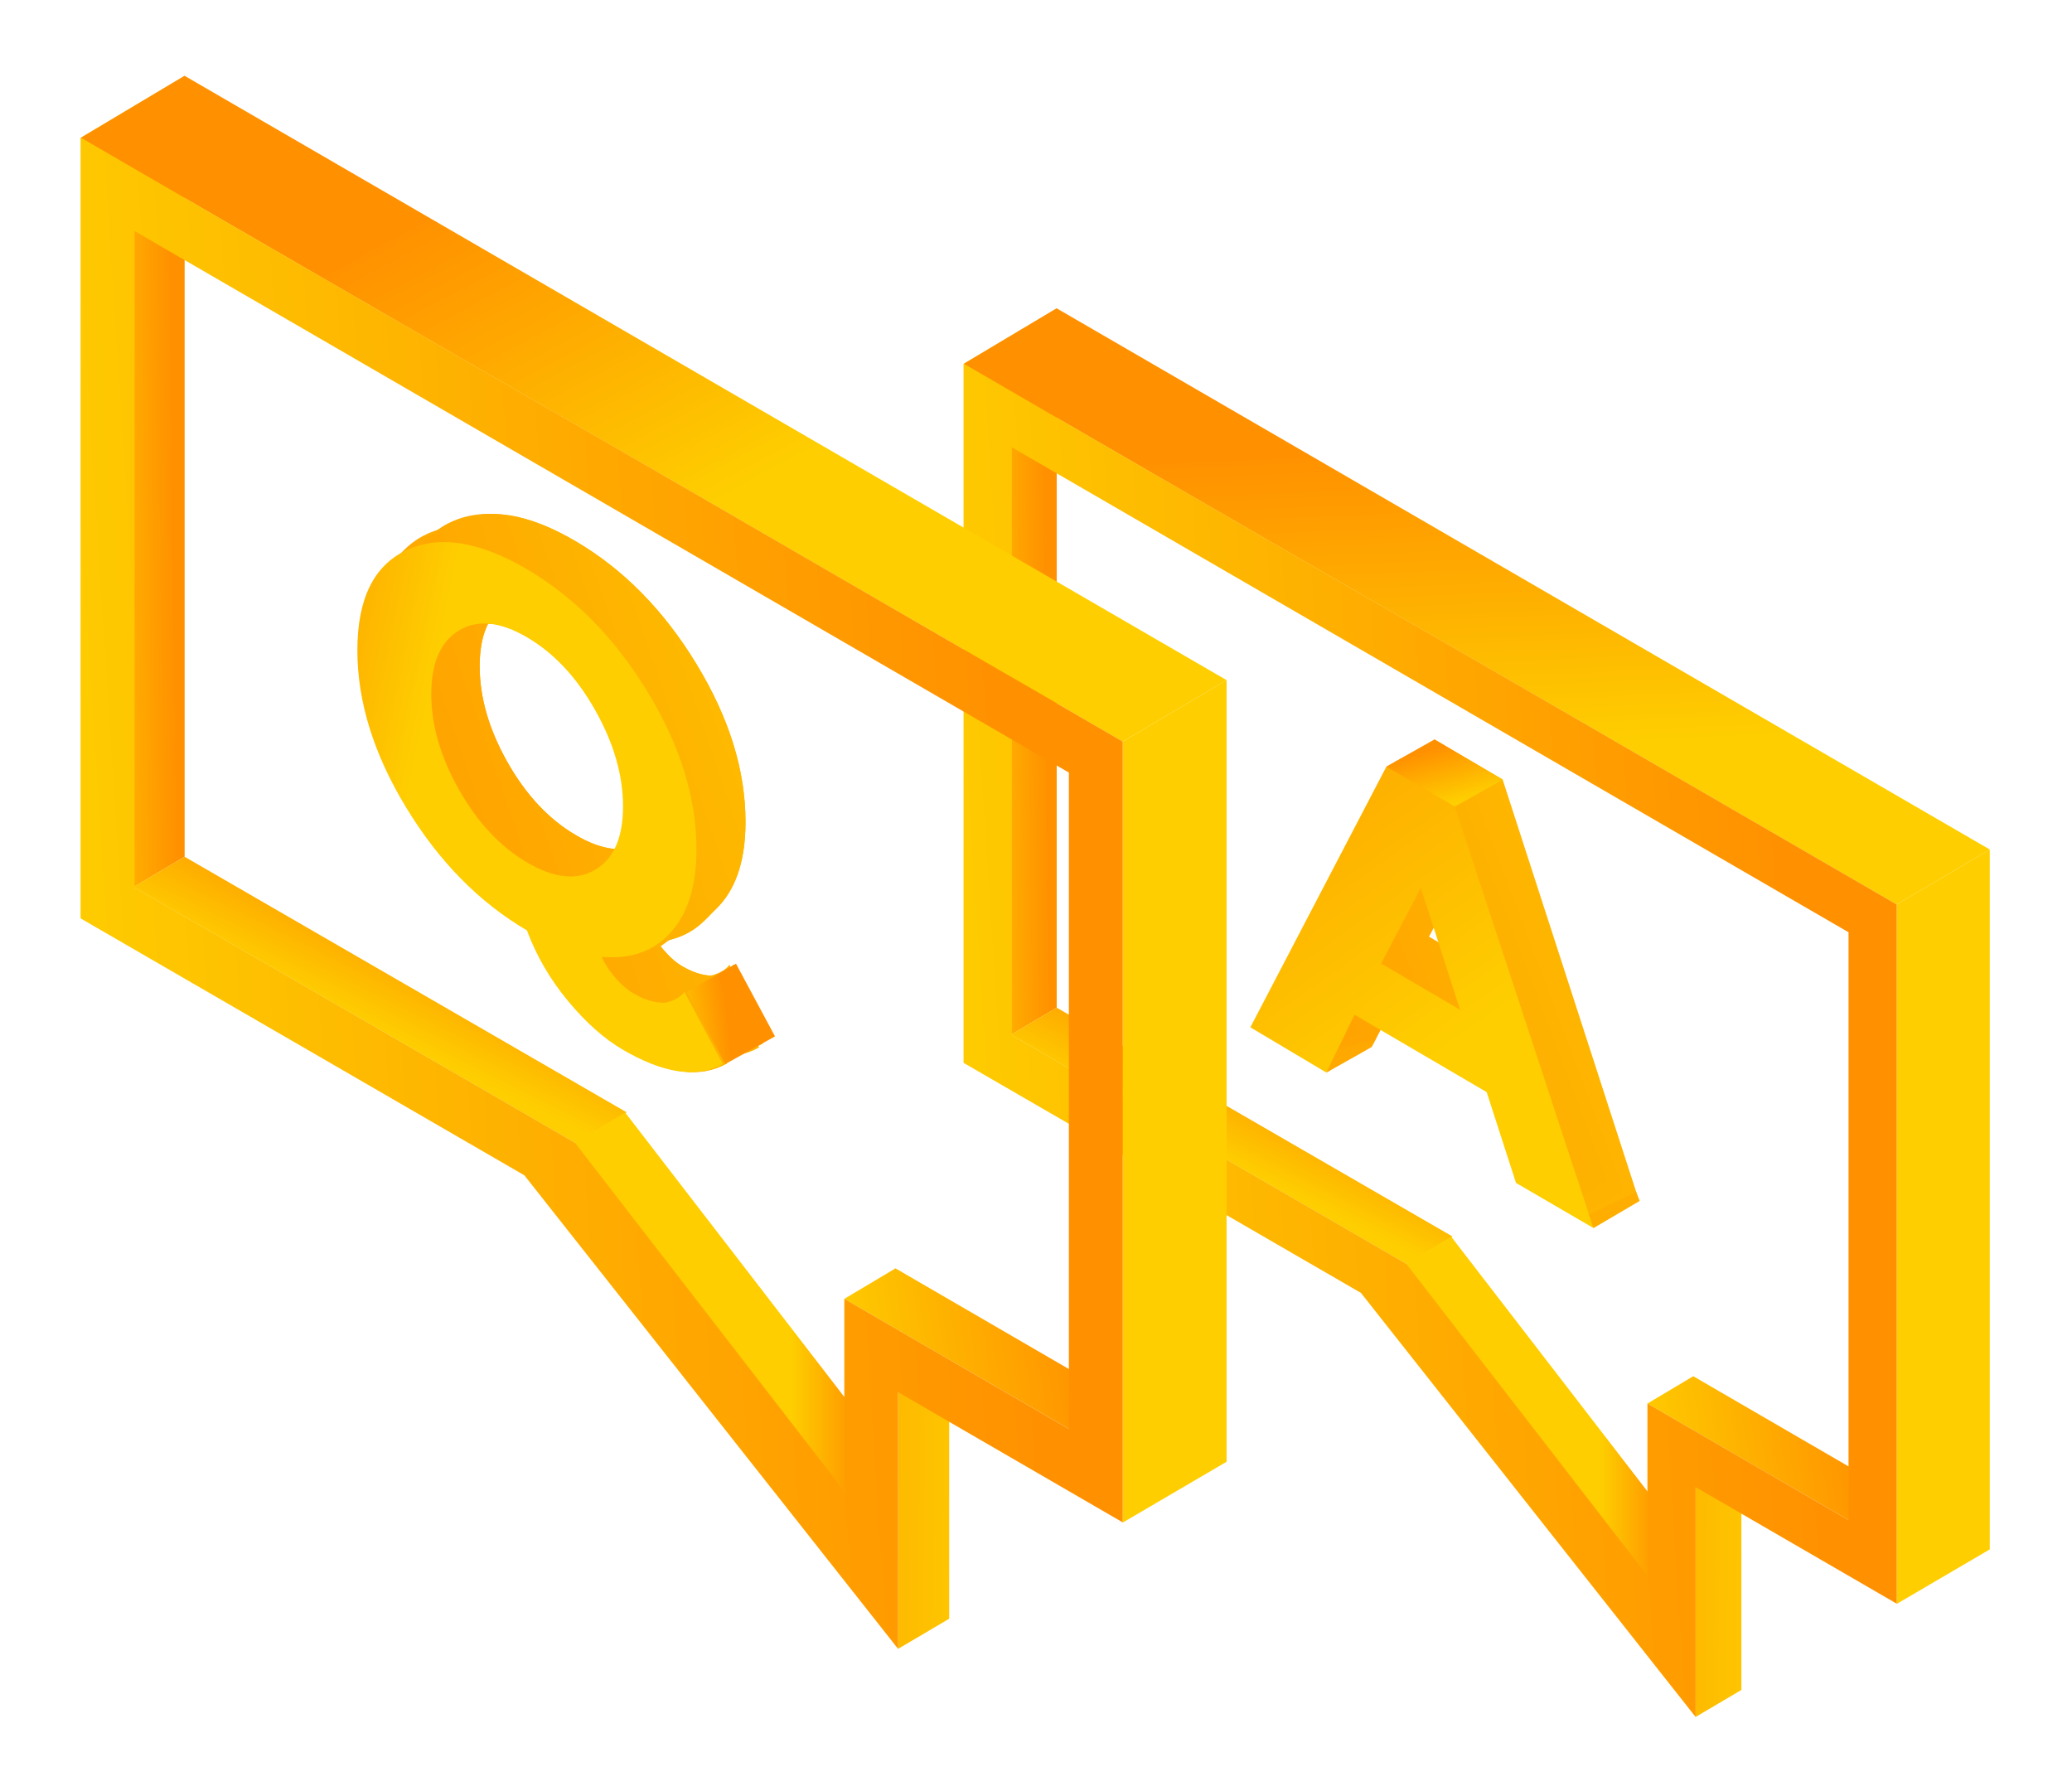 <?xml version="1.0" encoding="UTF-8"?>
<svg width="516px" height="446px" viewBox="0 0 516 446" version="1.1" xmlns="http://www.w3.org/2000/svg" xmlns:xlink="http://www.w3.org/1999/xlink">
    <!-- Generator: Sketch 47 (45396) - http://www.bohemiancoding.com/sketch -->
    <title>Group 32</title>
    <desc>Created with Sketch.</desc>
    <defs>
        <linearGradient x1="160.411%" y1="26.555%" x2="-27.125%" y2="122.731%" id="linearGradient-1">
            <stop stop-color="#FECE00" offset="0%"></stop>
            <stop stop-color="#FF9000" offset="100%"></stop>
        </linearGradient>
        <linearGradient x1="0%" y1="91.525%" x2="-60.106%" y2="-22.041%" id="linearGradient-2">
            <stop stop-color="#FECE00" offset="0%"></stop>
            <stop stop-color="#FF9000" offset="100%"></stop>
        </linearGradient>
        <linearGradient x1="74.728%" y1="85.274%" x2="39.786%" y2="13.616%" id="linearGradient-3">
            <stop stop-color="#FECE00" offset="0%"></stop>
            <stop stop-color="#FF9000" offset="100%"></stop>
        </linearGradient>
        <linearGradient x1="23.607%" y1="16.508%" x2="-28.946%" y2="0%" id="linearGradient-4">
            <stop stop-color="#FECE00" offset="0%"></stop>
            <stop stop-color="#FF9000" offset="100%"></stop>
        </linearGradient>
        <linearGradient x1="-22.752%" y1="23.169%" x2="39.786%" y2="13.616%" id="linearGradient-5">
            <stop stop-color="#FECE00" offset="0%"></stop>
            <stop stop-color="#FECE00" offset="0%"></stop>
            <stop stop-color="#FF9000" offset="100%"></stop>
        </linearGradient>
        <filter x="-12.1%" y="-8.2%" width="124.1%" height="117.6%" filterUnits="objectBoundingBox" id="filter-6">
            <feOffset dx="0" dy="2" in="SourceAlpha" result="shadowOffsetOuter1"></feOffset>
            <feGaussianBlur stdDeviation="10" in="shadowOffsetOuter1" result="shadowBlurOuter1"></feGaussianBlur>
            <feColorMatrix values="0 0 0 0 1   0 0 0 0 0.733   0 0 0 0 0  0 0 0 0.359 0" type="matrix" in="shadowBlurOuter1" result="shadowMatrixOuter1"></feColorMatrix>
            <feMerge>
                <feMergeNode in="shadowMatrixOuter1"></feMergeNode>
                <feMergeNode in="SourceGraphic"></feMergeNode>
            </feMerge>
        </filter>
        <linearGradient x1="-2.67%" y1="68.972%" x2="-139.42%" y2="74.378%" id="linearGradient-7">
            <stop stop-color="#FECE00" offset="0%"></stop>
            <stop stop-color="#FF9000" offset="100%"></stop>
        </linearGradient>
        <linearGradient x1="-2.67%" y1="68.972%" x2="91.127%" y2="60.157%" id="linearGradient-8">
            <stop stop-color="#FECE00" offset="0%"></stop>
            <stop stop-color="#FF9000" offset="100%"></stop>
        </linearGradient>
        <linearGradient x1="73.98%" y1="81.61%" x2="97.932%" y2="53.964%" id="linearGradient-9">
            <stop stop-color="#FECE00" offset="0%"></stop>
            <stop stop-color="#FF9000" offset="100%"></stop>
        </linearGradient>
        <linearGradient x1="67.925%" y1="82.073%" x2="90.299%" y2="82.073%" id="linearGradient-10">
            <stop stop-color="#FECE00" offset="0%"></stop>
            <stop stop-color="#FF9000" offset="100%"></stop>
        </linearGradient>
        <linearGradient x1="188.51%" y1="43.45%" x2="-393.334%" y2="5.896%" id="linearGradient-11">
            <stop stop-color="#FECE00" offset="0%"></stop>
            <stop stop-color="#FF9000" offset="100%"></stop>
        </linearGradient>
        <linearGradient x1="66.343%" y1="72.699%" x2="62.452%" y2="21.661%" id="linearGradient-12">
            <stop stop-color="#FECE00" offset="0%"></stop>
            <stop stop-color="#FF9000" offset="100%"></stop>
        </linearGradient>
        <filter x="-10.8%" y="-7.4%" width="121.7%" height="115.8%" filterUnits="objectBoundingBox" id="filter-13">
            <feOffset dx="0" dy="2" in="SourceAlpha" result="shadowOffsetOuter1"></feOffset>
            <feGaussianBlur stdDeviation="10" in="shadowOffsetOuter1" result="shadowBlurOuter1"></feGaussianBlur>
            <feColorMatrix values="0 0 0 0 1   0 0 0 0 0.733   0 0 0 0 0  0 0 0 0.359 0" type="matrix" in="shadowBlurOuter1" result="shadowMatrixOuter1"></feColorMatrix>
            <feMerge>
                <feMergeNode in="shadowMatrixOuter1"></feMergeNode>
                <feMergeNode in="SourceGraphic"></feMergeNode>
            </feMerge>
        </filter>
        <linearGradient x1="70.485%" y1="50%" x2="37.003%" y2="13.962%" id="linearGradient-14">
            <stop stop-color="#FECE00" offset="0%"></stop>
            <stop stop-color="#FF9000" offset="100%"></stop>
        </linearGradient>
    </defs>
    <g id="Page-1" stroke="none" stroke-width="1" fill="none" fill-rule="evenodd">
        <g id="Group-32" transform="translate(20, 16)">
            <g id="Group-29" transform="translate(291, 168)">
                <path d="M67.014,110.591 L59.713,87.982 L26.804,68.705 L19.504,82.761 L0.859,71.84 L34.779,6.846 L51.739,16.78 L85.658,121.513 L67.014,110.591 Z M43.315,37.099 L33.431,55.954 L53.086,67.468 L43.315,37.099 Z" id="Combined-Shape" fill="url(#linearGradient-1)"></path>
                <path d="M67.491,110.591 L60.19,87.982 L27.282,68.705 L19.981,82.761 L1.336,71.84 L35.256,6.846 L52.216,16.78 L86.136,121.513 L67.491,110.591 Z M43.792,37.099 L33.908,55.954 L53.564,67.468 L43.792,37.099 Z" id="Combined-Shape" fill="url(#linearGradient-1)"></path>
                <path d="M67.968,110.114 L60.668,87.505 L27.759,68.228 L20.458,82.284 L1.814,71.363 L35.733,6.369 L52.693,16.303 L86.613,121.035 L67.968,110.114 Z M44.269,36.621 L34.386,55.477 L54.041,66.991 L44.269,36.621 Z" id="Combined-Shape" fill="url(#linearGradient-1)"></path>
                <path d="M68.446,109.637 L61.145,87.028 L28.236,67.751 L20.936,81.807 L2.291,70.885 L36.211,5.891 L53.171,15.826 L87.09,120.558 L68.446,109.637 Z M44.747,36.144 L34.863,55 L54.518,66.513 L44.747,36.144 Z" id="Combined-Shape" fill="url(#linearGradient-1)"></path>
                <path d="M68.923,109.159 L61.622,86.551 L28.713,67.274 L21.413,81.329 L2.768,70.408 L36.688,5.414 L53.648,15.349 L87.568,120.081 L68.923,109.159 Z M45.224,35.667 L35.34,54.523 L54.996,66.036 L45.224,35.667 Z" id="Combined-Shape" fill="url(#linearGradient-1)"></path>
                <path d="M69.4,109.159 L62.1,86.551 L29.191,67.274 L21.89,81.329 L3.245,70.408 L37.165,5.414 L54.125,15.349 L88.045,120.081 L69.4,109.159 Z M45.701,35.667 L35.817,54.523 L55.473,66.036 L45.701,35.667 Z" id="Combined-Shape" fill="url(#linearGradient-1)"></path>
                <path d="M69.878,108.682 L62.577,86.073 L29.668,66.796 L22.367,80.852 L3.723,69.931 L37.643,4.937 L54.602,14.871 L88.522,119.603 L69.878,108.682 Z M46.179,35.189 L36.295,54.045 L55.95,65.559 L46.179,35.189 Z" id="Combined-Shape" fill="url(#linearGradient-1)"></path>
                <path d="M70.355,108.682 L63.054,86.073 L30.145,66.796 L22.845,80.852 L4.2,69.931 L38.12,4.937 L55.08,14.871 L89,119.603 L70.355,108.682 Z M46.656,35.189 L36.772,54.045 L56.428,65.559 L46.656,35.189 Z" id="Combined-Shape" fill="url(#linearGradient-1)"></path>
                <path d="M70.832,108.205 L63.532,85.596 L30.623,66.319 L23.322,80.375 L4.677,69.453 L38.597,4.459 L55.557,14.394 L89.477,119.126 L70.832,108.205 Z M47.133,34.712 L37.249,53.568 L56.905,65.081 L47.133,34.712 Z" id="Combined-Shape" fill="url(#linearGradient-1)"></path>
                <path d="M71.31,108.205 L64.009,85.596 L31.1,66.319 L23.799,80.375 L5.155,69.453 L39.074,4.459 L56.034,14.394 L89.954,119.126 L71.31,108.205 Z M47.611,34.712 L37.727,53.568 L57.382,65.081 L47.611,34.712 Z" id="Combined-Shape" fill="url(#linearGradient-1)"></path>
                <path d="M71.787,107.727 L64.486,85.119 L31.577,65.842 L24.277,79.898 L5.632,68.976 L39.552,3.982 L56.512,13.917 L90.431,118.649 L71.787,107.727 Z M48.088,34.235 L38.204,53.091 L57.86,64.604 L48.088,34.235 Z" id="Combined-Shape" fill="url(#linearGradient-1)"></path>
                <path d="M72.264,107.727 L64.964,85.119 L32.055,65.842 L24.754,79.898 L6.109,68.976 L40.029,3.982 L56.989,13.917 L90.909,118.649 L72.264,107.727 Z M48.565,34.235 L38.681,53.091 L58.337,64.604 L48.565,34.235 Z" id="Combined-Shape" fill="url(#linearGradient-1)"></path>
                <path d="M72.741,107.25 L65.441,84.641 L32.532,65.364 L25.231,79.42 L6.587,68.499 L40.506,3.505 L57.466,13.439 L91.386,118.172 L72.741,107.25 Z M49.043,33.757 L39.159,52.613 L58.814,64.127 L49.043,33.757 Z" id="Combined-Shape" fill="url(#linearGradient-1)"></path>
                <path d="M73.219,107.25 L65.918,84.641 L33.009,65.364 L25.709,79.42 L7.064,68.499 L40.984,3.505 L57.944,13.439 L91.863,118.172 L73.219,107.25 Z M49.52,33.757 L39.636,52.613 L59.291,64.127 L49.52,33.757 Z" id="Combined-Shape" fill="url(#linearGradient-1)"></path>
                <path d="M73.696,106.773 L66.395,84.164 L33.486,64.887 L26.186,78.943 L7.541,68.021 L41.461,3.027 L58.421,12.962 L92.341,117.694 L73.696,106.773 Z M49.997,33.28 L40.113,52.136 L59.769,63.65 L49.997,33.28 Z" id="Combined-Shape" fill="url(#linearGradient-1)"></path>
                <path d="M74.173,106.773 L66.873,84.164 L33.964,64.887 L26.663,78.943 L8.019,68.021 L41.938,3.027 L58.898,12.962 L92.818,117.694 L74.173,106.773 Z M50.474,33.28 L40.591,52.136 L60.246,63.65 L50.474,33.28 Z" id="Combined-Shape" fill="url(#linearGradient-1)"></path>
                <path d="M74.651,106.296 L67.35,83.687 L34.441,64.41 L27.14,78.466 L8.496,67.544 L42.416,2.55 L59.376,12.485 L93.295,117.217 L74.651,106.296 Z M50.952,32.803 L41.068,51.659 L60.723,63.172 L50.952,32.803 Z" id="Combined-Shape" fill="url(#linearGradient-1)"></path>
                <path d="M75.128,106.296 L67.827,83.687 L34.918,64.41 L27.618,78.466 L8.973,67.544 L42.893,2.55 L59.853,12.485 L93.773,117.217 L75.128,106.296 Z M51.429,32.803 L41.545,51.659 L61.201,63.172 L51.429,32.803 Z" id="Combined-Shape" fill="url(#linearGradient-1)"></path>
                <path d="M75.605,105.818 L68.305,83.209 L35.396,63.932 L28.095,77.988 L9.45,67.067 L43.37,2.073 L60.33,12.007 L94.25,116.74 L75.605,105.818 Z M51.906,32.326 L42.022,51.181 L61.678,62.695 L51.906,32.326 Z" id="Combined-Shape" fill="url(#linearGradient-1)"></path>
                <path d="M76.083,105.341 L68.782,82.732 L35.873,63.455 L28.572,77.511 L9.928,66.59 L43.848,1.596 L60.807,11.53 L94.727,116.262 L76.083,105.341 Z M52.384,31.848 L42.5,50.704 L62.155,62.218 L52.384,31.848 Z" id="Combined-Shape" fill="url(#linearGradient-1)"></path>
                <path d="M76.56,105.341 L69.259,82.732 L36.35,63.455 L29.05,77.511 L10.405,66.59 L44.325,1.596 L61.285,11.53 L95.205,116.262 L76.56,105.341 Z M52.861,31.848 L42.977,50.704 L62.633,62.218 L52.861,31.848 Z" id="Combined-Shape" fill="url(#linearGradient-1)"></path>
                <path d="M77.037,104.864 L69.737,82.255 L36.828,62.978 L29.527,77.034 L10.882,66.112 L44.802,1.118 L61.762,11.053 L95.682,115.785 L77.037,104.864 Z M53.338,31.371 L43.454,50.227 L63.11,61.74 L53.338,31.371 Z" id="Combined-Shape" fill="url(#linearGradient-1)"></path>
                <path d="M77.514,104.386 L70.214,81.777 L37.305,62.5 L30.004,76.556 L11.36,65.635 L45.279,0.641 L62.239,10.575 L96.159,115.308 L77.514,104.386 Z M53.816,30.894 L43.932,49.749 L63.587,61.263 L53.816,30.894 Z" id="Combined-Shape" fill="url(#linearGradient-1)"></path>
                <path d="M77.992,104.386 L70.691,81.777 L37.782,62.5 L30.482,76.556 L11.837,65.635 L45.757,0.641 L62.717,10.575 L96.636,115.308 L77.992,104.386 Z M54.293,30.894 L44.409,49.749 L64.064,61.263 L54.293,30.894 Z" id="Combined-Shape" fill="url(#linearGradient-1)"></path>
                <path d="M78.469,103.909 L71.168,81.3 L38.26,62.023 L30.959,76.079 L12.314,65.158 L46.234,0.164 L63.194,10.098 L97.114,114.83 L78.469,103.909 Z M54.77,30.416 L44.886,49.272 L64.542,60.786 L54.77,30.416 Z" id="Combined-Shape" fill="url(#linearGradient-1)"></path>
                <path d="M66.536,110.591 L59.236,87.982 L26.327,68.705 L19.318,83.114 L0.382,71.84 L34.301,6.846 L51.261,16.78 L85.836,121.836 L66.536,110.591 Z M42.838,37.099 L32.954,55.954 L52.609,67.468 L42.838,37.099 Z" id="Combined-Shape" fill="url(#linearGradient-2)"></path>
                <polygon id="Path-17" fill="url(#linearGradient-3)" points="34.224 6.916 46.243 0.146 63.25 10.177 51.294 16.871"></polygon>
                <polygon id="Path-4" fill="#FFAE00" points="85.812 121.86 97.338 115.081 96.454 112.839 84.688 118.458"></polygon>
                <polygon id="Path-3" fill="#FEA800" points="19.297 83.138 30.608 76.741 31.576 74.801 22.258 77.159"></polygon>
            </g>
            <g id="Group-28" transform="translate(69, 112)">
                <path d="M85.657,83.681 C85.657,92.754 83.523,99.66 79.255,104.398 C74.988,109.136 69.24,111.175 62.013,110.514 C62.705,112.169 63.8,113.873 65.3,115.627 C66.799,117.38 68.356,118.731 69.971,119.678 C71.586,120.625 73.162,121.279 74.7,121.641 C76.237,122.002 77.468,122.078 78.39,121.871 C80.39,121.295 81.812,120.423 82.658,119.255 L92,136.847 C85.387,140.542 77.122,139.481 67.203,133.662 C62.589,130.955 58.053,126.92 53.593,121.557 C49.133,116.194 45.712,110.316 43.328,103.923 C31.41,96.931 21.376,86.737 13.226,73.34 C5.075,59.943 1,46.835 1,34.016 C1,21.197 5.075,12.87 13.226,9.037 C21.376,5.203 31.41,6.782 43.328,13.774 C55.246,20.766 65.28,30.96 73.431,44.357 C81.581,57.754 85.657,70.862 85.657,83.681 Z M60.398,49.01 C55.785,40.809 50.114,34.736 43.386,30.789 C36.658,26.841 30.987,26.262 26.374,29.049 C21.76,31.836 19.454,37.121 19.454,44.904 C19.454,52.687 21.76,60.658 26.374,68.817 C30.987,76.976 36.658,83.029 43.386,86.976 C50.114,90.923 55.785,91.523 60.398,88.778 C65.011,86.032 67.318,80.768 67.318,72.985 C67.318,65.202 65.011,57.21 60.398,49.01 Z" id="Combined-Shape" fill="url(#linearGradient-1)"></path>
                <path d="M85.657,83.681 C85.657,92.754 83.523,99.66 79.255,104.398 C74.988,109.136 69.24,111.175 62.013,110.514 C62.705,112.169 63.8,113.873 65.3,115.627 C66.799,117.38 68.356,118.731 69.971,119.678 C71.586,120.625 73.162,121.279 74.7,121.641 C76.237,122.002 77.468,122.078 78.39,121.871 C80.39,121.295 81.812,120.423 82.658,119.255 L92,136.847 C85.387,140.542 77.122,139.481 67.203,133.662 C62.589,130.955 58.053,126.92 53.593,121.557 C49.133,116.194 45.712,110.316 43.328,103.923 C31.41,96.931 21.376,86.737 13.226,73.34 C5.075,59.943 1,46.835 1,34.016 C1,21.197 5.075,12.87 13.226,9.037 C21.376,5.203 31.41,6.782 43.328,13.774 C55.246,20.766 65.28,30.96 73.431,44.357 C81.581,57.754 85.657,70.862 85.657,83.681 Z M60.398,49.01 C55.785,40.809 50.114,34.736 43.386,30.789 C36.658,26.841 30.987,26.262 26.374,29.049 C21.76,31.836 19.454,37.121 19.454,44.904 C19.454,52.687 21.76,60.658 26.374,68.817 C30.987,76.976 36.658,83.029 43.386,86.976 C50.114,90.923 55.785,91.523 60.398,88.778 C65.011,86.032 67.318,80.768 67.318,72.985 C67.318,65.202 65.011,57.21 60.398,49.01 Z" id="Combined-Shape" fill="url(#linearGradient-1)"></path>
                <path d="M86.657,82.681 C86.657,91.754 84.523,98.66 80.255,103.398 C75.988,108.136 70.24,110.175 63.013,109.514 C63.705,111.169 64.8,112.873 66.3,114.627 C67.799,116.38 69.356,117.731 70.971,118.678 C72.586,119.625 74.162,120.279 75.7,120.641 C77.237,121.002 78.468,121.078 79.39,120.871 C81.39,120.295 82.812,119.423 83.658,118.255 L93,135.847 C86.387,139.542 78.122,138.481 68.203,132.662 C63.589,129.955 59.053,125.92 54.593,120.557 C50.133,115.194 46.712,109.316 44.328,102.923 C32.41,95.931 22.376,85.737 14.226,72.34 C6.075,58.943 2,45.835 2,33.016 C2,20.197 6.075,11.87 14.226,8.037 C22.376,4.203 32.41,5.782 44.328,12.774 C56.246,19.766 66.28,29.96 74.431,43.357 C82.581,56.754 86.657,69.862 86.657,82.681 Z M61.398,48.01 C56.785,39.809 51.114,33.736 44.386,29.789 C37.658,25.841 31.987,25.262 27.374,28.049 C22.76,30.836 20.454,36.121 20.454,43.904 C20.454,51.687 22.76,59.658 27.374,67.817 C31.987,75.976 37.658,82.029 44.386,85.976 C51.114,89.923 56.785,90.523 61.398,87.778 C66.011,85.032 68.318,79.768 68.318,71.985 C68.318,64.202 66.011,56.21 61.398,48.01 Z" id="Combined-Shape" fill="url(#linearGradient-1)"></path>
                <path d="M86.657,82.681 C86.657,91.754 84.523,98.66 80.255,103.398 C75.988,108.136 70.24,110.175 63.013,109.514 C63.705,111.169 64.8,112.873 66.3,114.627 C67.799,116.38 69.356,117.731 70.971,118.678 C72.586,119.625 74.162,120.279 75.7,120.641 C77.237,121.002 78.468,121.078 79.39,120.871 C81.39,120.295 82.812,119.423 83.658,118.255 L93,135.847 C86.387,139.542 78.122,138.481 68.203,132.662 C63.589,129.955 59.053,125.92 54.593,120.557 C50.133,115.194 46.712,109.316 44.328,102.923 C32.41,95.931 22.376,85.737 14.226,72.34 C6.075,58.943 2,45.835 2,33.016 C2,20.197 6.075,11.87 14.226,8.037 C22.376,4.203 32.41,5.782 44.328,12.774 C56.246,19.766 66.28,29.96 74.431,43.357 C82.581,56.754 86.657,69.862 86.657,82.681 Z M61.398,48.01 C56.785,39.809 51.114,33.736 44.386,29.789 C37.658,25.841 31.987,25.262 27.374,28.049 C22.76,30.836 20.454,36.121 20.454,43.904 C20.454,51.687 22.76,59.658 27.374,67.817 C31.987,75.976 37.658,82.029 44.386,85.976 C51.114,89.923 56.785,90.523 61.398,87.778 C66.011,85.032 68.318,79.768 68.318,71.985 C68.318,64.202 66.011,56.21 61.398,48.01 Z" id="Combined-Shape" fill="url(#linearGradient-1)"></path>
                <path d="M87.657,81.681 C87.657,90.754 85.523,97.66 81.255,102.398 C76.988,107.136 71.24,109.175 64.013,108.514 C64.705,110.169 65.8,111.873 67.3,113.627 C68.799,115.38 70.356,116.731 71.971,117.678 C73.586,118.625 75.162,119.279 76.7,119.641 C78.237,120.002 79.468,120.078 80.39,119.871 C82.39,119.295 83.812,118.423 84.658,117.255 L94,134.847 C87.387,138.542 79.122,137.481 69.203,131.662 C64.589,128.955 60.053,124.92 55.593,119.557 C51.133,114.194 47.712,108.316 45.328,101.923 C33.41,94.931 23.376,84.737 15.226,71.34 C7.075,57.943 3,44.835 3,32.016 C3,19.197 7.075,10.87 15.226,7.037 C23.376,3.203 33.41,4.782 45.328,11.774 C57.246,18.766 67.28,28.96 75.431,42.357 C83.581,55.754 87.657,68.862 87.657,81.681 Z M62.398,47.01 C57.785,38.809 52.114,32.736 45.386,28.789 C38.658,24.841 32.987,24.262 28.374,27.049 C23.76,29.836 21.454,35.121 21.454,42.904 C21.454,50.687 23.76,58.658 28.374,66.817 C32.987,74.976 38.658,81.029 45.386,84.976 C52.114,88.923 57.785,89.523 62.398,86.778 C67.011,84.032 69.318,78.768 69.318,70.985 C69.318,63.202 67.011,55.21 62.398,47.01 Z" id="Combined-Shape" fill="url(#linearGradient-1)"></path>
                <path d="M87.657,81.681 C87.657,90.754 85.523,97.66 81.255,102.398 C76.988,107.136 71.24,109.175 64.013,108.514 C64.705,110.169 65.8,111.873 67.3,113.627 C68.799,115.38 70.356,116.731 71.971,117.678 C73.586,118.625 75.162,119.279 76.7,119.641 C78.237,120.002 79.468,120.078 80.39,119.871 C82.39,119.295 83.812,118.423 84.658,117.255 L94,134.847 C87.387,138.542 79.122,137.481 69.203,131.662 C64.589,128.955 60.053,124.92 55.593,119.557 C51.133,114.194 47.712,108.316 45.328,101.923 C33.41,94.931 23.376,84.737 15.226,71.34 C7.075,57.943 3,44.835 3,32.016 C3,19.197 7.075,10.87 15.226,7.037 C23.376,3.203 33.41,4.782 45.328,11.774 C57.246,18.766 67.28,28.96 75.431,42.357 C83.581,55.754 87.657,68.862 87.657,81.681 Z M62.398,47.01 C57.785,38.809 52.114,32.736 45.386,28.789 C38.658,24.841 32.987,24.262 28.374,27.049 C23.76,29.836 21.454,35.121 21.454,42.904 C21.454,50.687 23.76,58.658 28.374,66.817 C32.987,74.976 38.658,81.029 45.386,84.976 C52.114,88.923 57.785,89.523 62.398,86.778 C67.011,84.032 69.318,78.768 69.318,70.985 C69.318,63.202 67.011,55.21 62.398,47.01 Z" id="Combined-Shape" fill="url(#linearGradient-1)"></path>
                <path d="M87.657,81.681 C87.657,90.754 85.523,97.66 81.255,102.398 C76.988,107.136 71.24,109.175 64.013,108.514 C64.705,110.169 65.8,111.873 67.3,113.627 C68.799,115.38 70.356,116.731 71.971,117.678 C73.586,118.625 75.162,119.279 76.7,119.641 C78.237,120.002 79.468,120.078 80.39,119.871 C82.39,119.295 83.812,118.423 84.658,117.255 L94,134.847 C87.387,138.542 79.122,137.481 69.203,131.662 C64.589,128.955 60.053,124.92 55.593,119.557 C51.133,114.194 47.712,108.316 45.328,101.923 C33.41,94.931 23.376,84.737 15.226,71.34 C7.075,57.943 3,44.835 3,32.016 C3,19.197 7.075,10.87 15.226,7.037 C23.376,3.203 33.41,4.782 45.328,11.774 C57.246,18.766 67.28,28.96 75.431,42.357 C83.581,55.754 87.657,68.862 87.657,81.681 Z M62.398,47.01 C57.785,38.809 52.114,32.736 45.386,28.789 C38.658,24.841 32.987,24.262 28.374,27.049 C23.76,29.836 21.454,35.121 21.454,42.904 C21.454,50.687 23.76,58.658 28.374,66.817 C32.987,74.976 38.658,81.029 45.386,84.976 C52.114,88.923 57.785,89.523 62.398,86.778 C67.011,84.032 69.318,78.768 69.318,70.985 C69.318,63.202 67.011,55.21 62.398,47.01 Z" id="Combined-Shape" fill="url(#linearGradient-1)"></path>
                <path d="M88.657,81.681 C88.657,90.754 86.523,97.66 82.255,102.398 C77.988,107.136 72.24,109.175 65.013,108.514 C65.705,110.169 66.8,111.873 68.3,113.627 C69.799,115.38 71.356,116.731 72.971,117.678 C74.586,118.625 76.162,119.279 77.7,119.641 C79.237,120.002 80.468,120.078 81.39,119.871 C83.39,119.295 84.812,118.423 85.658,117.255 L95,134.847 C88.387,138.542 80.122,137.481 70.203,131.662 C65.589,128.955 61.053,124.92 56.593,119.557 C52.133,114.194 48.712,108.316 46.328,101.923 C34.41,94.931 24.376,84.737 16.226,71.34 C8.075,57.943 4,44.835 4,32.016 C4,19.197 8.075,10.87 16.226,7.037 C24.376,3.203 34.41,4.782 46.328,11.774 C58.246,18.766 68.28,28.96 76.431,42.357 C84.581,55.754 88.657,68.862 88.657,81.681 Z M63.398,47.01 C58.785,38.809 53.114,32.736 46.386,28.789 C39.658,24.841 33.987,24.262 29.374,27.049 C24.76,29.836 22.454,35.121 22.454,42.904 C22.454,50.687 24.76,58.658 29.374,66.817 C33.987,74.976 39.658,81.029 46.386,84.976 C53.114,88.923 58.785,89.523 63.398,86.778 C68.011,84.032 70.318,78.768 70.318,70.985 C70.318,63.202 68.011,55.21 63.398,47.01 Z" id="Combined-Shape" fill="url(#linearGradient-1)"></path>
                <path d="M88.657,80.681 C88.657,89.754 86.523,96.66 82.255,101.398 C77.988,106.136 72.24,108.175 65.013,107.514 C65.705,109.169 66.8,110.873 68.3,112.627 C69.799,114.38 71.356,115.731 72.971,116.678 C74.586,117.625 76.162,118.279 77.7,118.641 C79.237,119.002 80.468,119.078 81.39,118.871 C83.39,118.295 84.812,117.423 85.658,116.255 L95,133.847 C88.387,137.542 80.122,136.481 70.203,130.662 C65.589,127.955 61.053,123.92 56.593,118.557 C52.133,113.194 48.712,107.316 46.328,100.923 C34.41,93.931 24.376,83.737 16.226,70.34 C8.075,56.943 4,43.835 4,31.016 C4,18.197 8.075,9.87 16.226,6.037 C24.376,2.203 34.41,3.782 46.328,10.774 C58.246,17.766 68.28,27.96 76.431,41.357 C84.581,54.754 88.657,67.862 88.657,80.681 Z M63.398,46.01 C58.785,37.809 53.114,31.736 46.386,27.789 C39.658,23.841 33.987,23.262 29.374,26.049 C24.76,28.836 22.454,34.121 22.454,41.904 C22.454,49.687 24.76,57.658 29.374,65.817 C33.987,73.976 39.658,80.029 46.386,83.976 C53.114,87.923 58.785,88.523 63.398,85.778 C68.011,83.032 70.318,77.768 70.318,69.985 C70.318,62.202 68.011,54.21 63.398,46.01 Z" id="Combined-Shape" fill="url(#linearGradient-1)"></path>
                <path d="M89.657,80.681 C89.657,89.754 87.523,96.66 83.255,101.398 C78.988,106.136 73.24,108.175 66.013,107.514 C66.705,109.169 67.8,110.873 69.3,112.627 C70.799,114.38 72.356,115.731 73.971,116.678 C75.586,117.625 77.162,118.279 78.7,118.641 C80.237,119.002 81.468,119.078 82.39,118.871 C84.39,118.295 85.812,117.423 86.658,116.255 L96,133.847 C89.387,137.542 81.122,136.481 71.203,130.662 C66.589,127.955 62.053,123.92 57.593,118.557 C53.133,113.194 49.712,107.316 47.328,100.923 C35.41,93.931 25.376,83.737 17.226,70.34 C9.075,56.943 5,43.835 5,31.016 C5,18.197 9.075,9.87 17.226,6.037 C25.376,2.203 35.41,3.782 47.328,10.774 C59.246,17.766 69.28,27.96 77.431,41.357 C85.581,54.754 89.657,67.862 89.657,80.681 Z M64.398,46.01 C59.785,37.809 54.114,31.736 47.386,27.789 C40.658,23.841 34.987,23.262 30.374,26.049 C25.76,28.836 23.454,34.121 23.454,41.904 C23.454,49.687 25.76,57.658 30.374,65.817 C34.987,73.976 40.658,80.029 47.386,83.976 C54.114,87.923 59.785,88.523 64.398,85.778 C69.011,83.032 71.318,77.768 71.318,69.985 C71.318,62.202 69.011,54.21 64.398,46.01 Z" id="Combined-Shape" fill="url(#linearGradient-1)"></path>
                <path d="M89.657,79.681 C89.657,88.754 87.523,95.66 83.255,100.398 C78.988,105.136 73.24,107.175 66.013,106.514 C66.705,108.169 67.8,109.873 69.3,111.627 C70.799,113.38 72.356,114.731 73.971,115.678 C75.586,116.625 77.162,117.279 78.7,117.641 C80.237,118.002 81.468,118.078 82.39,117.871 C84.39,117.295 85.812,116.423 86.658,115.255 L96,132.847 C89.387,136.542 81.122,135.481 71.203,129.662 C66.589,126.955 62.053,122.92 57.593,117.557 C53.133,112.194 49.712,106.316 47.328,99.923 C35.41,92.931 25.376,82.737 17.226,69.34 C9.075,55.943 5,42.835 5,30.016 C5,17.197 9.075,8.87 17.226,5.037 C25.376,1.203 35.41,2.782 47.328,9.774 C59.246,16.766 69.28,26.96 77.431,40.357 C85.581,53.754 89.657,66.862 89.657,79.681 Z M64.398,45.01 C59.785,36.809 54.114,30.736 47.386,26.789 C40.658,22.841 34.987,22.262 30.374,25.049 C25.76,27.836 23.454,33.121 23.454,40.904 C23.454,48.687 25.76,56.658 30.374,64.817 C34.987,72.976 40.658,79.029 47.386,82.976 C54.114,86.923 59.785,87.523 64.398,84.778 C69.011,82.032 71.318,76.768 71.318,68.985 C71.318,61.202 69.011,53.21 64.398,45.01 Z" id="Combined-Shape" fill="url(#linearGradient-1)"></path>
                <path d="M90.657,79.681 C90.657,88.754 88.523,95.66 84.255,100.398 C79.988,105.136 74.24,107.175 67.013,106.514 C67.705,108.169 68.8,109.873 70.3,111.627 C71.799,113.38 73.356,114.731 74.971,115.678 C76.586,116.625 78.162,117.279 79.7,117.641 C81.237,118.002 82.468,118.078 83.39,117.871 C85.39,117.295 86.812,116.423 87.658,115.255 L97,132.847 C90.387,136.542 82.122,135.481 72.203,129.662 C67.589,126.955 63.053,122.92 58.593,117.557 C54.133,112.194 50.712,106.316 48.328,99.923 C36.41,92.931 26.376,82.737 18.226,69.34 C10.075,55.943 6,42.835 6,30.016 C6,17.197 10.075,8.87 18.226,5.037 C26.376,1.203 36.41,2.782 48.328,9.774 C60.246,16.766 70.28,26.96 78.431,40.357 C86.581,53.754 90.657,66.862 90.657,79.681 Z M65.398,45.01 C60.785,36.809 55.114,30.736 48.386,26.789 C41.658,22.841 35.987,22.262 31.374,25.049 C26.76,27.836 24.454,33.121 24.454,40.904 C24.454,48.687 26.76,56.658 31.374,64.817 C35.987,72.976 41.658,79.029 48.386,82.976 C55.114,86.923 60.785,87.523 65.398,84.778 C70.011,82.032 72.318,76.768 72.318,68.985 C72.318,61.202 70.011,53.21 65.398,45.01 Z" id="Combined-Shape" fill="url(#linearGradient-1)"></path>
                <path d="M91.657,79.681 C91.657,88.754 89.523,95.66 85.255,100.398 C80.988,105.136 75.24,107.175 68.013,106.514 C68.705,108.169 69.8,109.873 71.3,111.627 C72.799,113.38 74.356,114.731 75.971,115.678 C77.586,116.625 79.162,117.279 80.7,117.641 C82.237,118.002 83.468,118.078 84.39,117.871 C86.39,117.295 87.812,116.423 88.658,115.255 L98,132.847 C91.387,136.542 83.122,135.481 73.203,129.662 C68.589,126.955 64.053,122.92 59.593,117.557 C55.133,112.194 51.712,106.316 49.328,99.923 C37.41,92.931 27.376,82.737 19.226,69.34 C11.075,55.943 7,42.835 7,30.016 C7,17.197 11.075,8.87 19.226,5.037 C27.376,1.203 37.41,2.782 49.328,9.774 C61.246,16.766 71.28,26.96 79.431,40.357 C87.581,53.754 91.657,66.862 91.657,79.681 Z M66.398,45.01 C61.785,36.809 56.114,30.736 49.386,26.789 C42.658,22.841 36.987,22.262 32.374,25.049 C27.76,27.836 25.454,33.121 25.454,40.904 C25.454,48.687 27.76,56.658 32.374,64.817 C36.987,72.976 42.658,79.029 49.386,82.976 C56.114,86.923 61.785,87.523 66.398,84.778 C71.011,82.032 73.318,76.768 73.318,68.985 C73.318,61.202 71.011,53.21 66.398,45.01 Z" id="Combined-Shape" fill="url(#linearGradient-1)"></path>
                <path d="M91.657,79.681 C91.657,88.754 89.523,95.66 85.255,100.398 C80.988,105.136 75.24,107.175 68.013,106.514 C68.705,108.169 69.8,109.873 71.3,111.627 C72.799,113.38 74.356,114.731 75.971,115.678 C77.586,116.625 79.162,117.279 80.7,117.641 C82.237,118.002 83.468,118.078 84.39,117.871 C86.39,117.295 87.812,116.423 88.658,115.255 L98,132.847 C91.387,136.542 83.122,135.481 73.203,129.662 C68.589,126.955 64.053,122.92 59.593,117.557 C55.133,112.194 51.712,106.316 49.328,99.923 C37.41,92.931 27.376,82.737 19.226,69.34 C11.075,55.943 7,42.835 7,30.016 C7,17.197 11.075,8.87 19.226,5.037 C27.376,1.203 37.41,2.782 49.328,9.774 C61.246,16.766 71.28,26.96 79.431,40.357 C87.581,53.754 91.657,66.862 91.657,79.681 Z M66.398,45.01 C61.785,36.809 56.114,30.736 49.386,26.789 C42.658,22.841 36.987,22.262 32.374,25.049 C27.76,27.836 25.454,33.121 25.454,40.904 C25.454,48.687 27.76,56.658 32.374,64.817 C36.987,72.976 42.658,79.029 49.386,82.976 C56.114,86.923 61.785,87.523 66.398,84.778 C71.011,82.032 73.318,76.768 73.318,68.985 C73.318,61.202 71.011,53.21 66.398,45.01 Z" id="Combined-Shape" fill="url(#linearGradient-1)"></path>
                <path d="M92.657,79.681 C92.657,88.754 90.523,95.66 86.255,100.398 C81.988,105.136 76.24,107.175 69.013,106.514 C69.705,108.169 70.8,109.873 72.3,111.627 C73.799,113.38 75.356,114.731 76.971,115.678 C78.586,116.625 80.162,117.279 81.7,117.641 C83.237,118.002 84.468,118.078 85.39,117.871 C87.39,117.295 88.812,116.423 89.658,115.255 L99,132.847 C92.387,136.542 84.122,135.481 74.203,129.662 C69.589,126.955 65.053,122.92 60.593,117.557 C56.133,112.194 52.712,106.316 50.328,99.923 C38.41,92.931 28.376,82.737 20.226,69.34 C12.075,55.943 8,42.835 8,30.016 C8,17.197 12.075,8.87 20.226,5.037 C28.376,1.203 38.41,2.782 50.328,9.774 C62.246,16.766 72.28,26.96 80.431,40.357 C88.581,53.754 92.657,66.862 92.657,79.681 Z M67.398,45.01 C62.785,36.809 57.114,30.736 50.386,26.789 C43.658,22.841 37.987,22.262 33.374,25.049 C28.76,27.836 26.454,33.121 26.454,40.904 C26.454,48.687 28.76,56.658 33.374,64.817 C37.987,72.976 43.658,79.029 50.386,82.976 C57.114,86.923 62.785,87.523 67.398,84.778 C72.011,82.032 74.318,76.768 74.318,68.985 C74.318,61.202 72.011,53.21 67.398,45.01 Z" id="Combined-Shape" fill="url(#linearGradient-1)"></path>
                <path d="M92.657,79.681 C92.657,88.754 90.523,95.66 86.255,100.398 C81.988,105.136 76.24,107.175 69.013,106.514 C69.705,108.169 70.8,109.873 72.3,111.627 C73.799,113.38 75.356,114.731 76.971,115.678 C78.586,116.625 80.162,117.279 81.7,117.641 C83.237,118.002 84.468,118.078 85.39,117.871 C87.39,117.295 88.812,116.423 89.658,115.255 L99,132.847 C92.387,136.542 84.122,135.481 74.203,129.662 C69.589,126.955 65.053,122.92 60.593,117.557 C56.133,112.194 52.712,106.316 50.328,99.923 C38.41,92.931 28.376,82.737 20.226,69.34 C12.075,55.943 8,42.835 8,30.016 C8,17.197 12.075,8.87 20.226,5.037 C28.376,1.203 38.41,2.782 50.328,9.774 C62.246,16.766 72.28,26.96 80.431,40.357 C88.581,53.754 92.657,66.862 92.657,79.681 Z M67.398,45.01 C62.785,36.809 57.114,30.736 50.386,26.789 C43.658,22.841 37.987,22.262 33.374,25.049 C28.76,27.836 26.454,33.121 26.454,40.904 C26.454,48.687 28.76,56.658 33.374,64.817 C37.987,72.976 43.658,79.029 50.386,82.976 C57.114,86.923 62.785,87.523 67.398,84.778 C72.011,82.032 74.318,76.768 74.318,68.985 C74.318,61.202 72.011,53.21 67.398,45.01 Z" id="Combined-Shape" fill="url(#linearGradient-1)"></path>
                <path d="M93.657,79.681 C93.657,88.754 91.523,95.66 87.255,100.398 C82.988,105.136 77.24,107.175 70.013,106.514 C70.705,108.169 71.8,109.873 73.3,111.627 C74.799,113.38 76.356,114.731 77.971,115.678 C79.586,116.625 81.162,117.279 82.7,117.641 C84.237,118.002 85.468,118.078 86.39,117.871 C88.39,117.295 89.812,116.423 90.658,115.255 L100,132.847 C93.387,136.542 85.122,135.481 75.203,129.662 C70.589,126.955 66.053,122.92 61.593,117.557 C57.133,112.194 53.712,106.316 51.328,99.923 C39.41,92.931 29.376,82.737 21.226,69.34 C13.075,55.943 9,42.835 9,30.016 C9,17.197 13.075,8.87 21.226,5.037 C29.376,1.203 39.41,2.782 51.328,9.774 C63.246,16.766 73.28,26.96 81.431,40.357 C89.581,53.754 93.657,66.862 93.657,79.681 Z M68.398,45.01 C63.785,36.809 58.114,30.736 51.386,26.789 C44.658,22.841 38.987,22.262 34.374,25.049 C29.76,27.836 27.454,33.121 27.454,40.904 C27.454,48.687 29.76,56.658 34.374,64.817 C38.987,72.976 44.658,79.029 51.386,82.976 C58.114,86.923 63.785,87.523 68.398,84.778 C73.011,82.032 75.318,76.768 75.318,68.985 C75.318,61.202 73.011,53.21 68.398,45.01 Z" id="Combined-Shape" fill="url(#linearGradient-1)"></path>
                <path d="M93.657,79.681 C93.657,88.754 91.523,95.66 87.255,100.398 C82.988,105.136 77.24,107.175 70.013,106.514 C70.705,108.169 71.8,109.873 73.3,111.627 C74.799,113.38 76.356,114.731 77.971,115.678 C79.586,116.625 81.162,117.279 82.7,117.641 C84.237,118.002 85.468,118.078 86.39,117.871 C88.39,117.295 89.812,116.423 90.658,115.255 L100,132.847 C93.387,136.542 85.122,135.481 75.203,129.662 C70.589,126.955 66.053,122.92 61.593,117.557 C57.133,112.194 53.712,106.316 51.328,99.923 C39.41,92.931 29.376,82.737 21.226,69.34 C13.075,55.943 9,42.835 9,30.016 C9,17.197 13.075,8.87 21.226,5.037 C29.376,1.203 39.41,2.782 51.328,9.774 C63.246,16.766 73.28,26.96 81.431,40.357 C89.581,53.754 93.657,66.862 93.657,79.681 Z M68.398,45.01 C63.785,36.809 58.114,30.736 51.386,26.789 C44.658,22.841 38.987,22.262 34.374,25.049 C29.76,27.836 27.454,33.121 27.454,40.904 C27.454,48.687 29.76,56.658 34.374,64.817 C38.987,72.976 44.658,79.029 51.386,82.976 C58.114,86.923 63.785,87.523 68.398,84.778 C73.011,82.032 75.318,76.768 75.318,68.985 C75.318,61.202 73.011,53.21 68.398,45.01 Z" id="Combined-Shape" fill="url(#linearGradient-1)"></path>
                <path d="M93.657,78.681 C93.657,87.754 91.523,94.66 87.255,99.398 C82.988,104.136 77.24,106.175 70.013,105.514 C70.705,107.169 71.8,108.873 73.3,110.627 C74.799,112.38 76.356,113.731 77.971,114.678 C79.586,115.625 81.162,116.279 82.7,116.641 C84.237,117.002 85.468,117.078 86.39,116.871 C88.39,116.295 89.812,115.423 90.658,114.255 L100,131.847 C93.387,135.542 85.122,134.481 75.203,128.662 C70.589,125.955 66.053,121.92 61.593,116.557 C57.133,111.194 53.712,105.316 51.328,98.923 C39.41,91.931 29.376,81.737 21.226,68.34 C13.075,54.943 9,41.835 9,29.016 C9,16.197 13.075,7.87 21.226,4.037 C29.376,0.203 39.41,1.782 51.328,8.774 C63.246,15.766 73.28,25.96 81.431,39.357 C89.581,52.754 93.657,65.862 93.657,78.681 Z M68.398,44.01 C63.785,35.809 58.114,29.736 51.386,25.789 C44.658,21.841 38.987,21.262 34.374,24.049 C29.76,26.836 27.454,32.121 27.454,39.904 C27.454,47.687 29.76,55.658 34.374,63.817 C38.987,71.976 44.658,78.029 51.386,81.976 C58.114,85.923 63.785,86.523 68.398,83.778 C73.011,81.032 75.318,75.768 75.318,67.985 C75.318,60.202 73.011,52.21 68.398,44.01 Z" id="Combined-Shape" fill="url(#linearGradient-1)"></path>
                <path d="M94.657,78.681 C94.657,87.754 92.523,94.66 88.255,99.398 C83.988,104.136 78.24,106.175 71.013,105.514 C71.705,107.169 72.8,108.873 74.3,110.627 C75.799,112.38 77.356,113.731 78.971,114.678 C80.586,115.625 82.162,116.279 83.7,116.641 C85.237,117.002 86.468,117.078 87.39,116.871 C89.39,116.295 90.812,115.423 91.658,114.255 L101,131.847 C94.387,135.542 86.122,134.481 76.203,128.662 C71.589,125.955 67.053,121.92 62.593,116.557 C58.133,111.194 54.712,105.316 52.328,98.923 C40.41,91.931 30.376,81.737 22.226,68.34 C14.075,54.943 10,41.835 10,29.016 C10,16.197 14.075,7.87 22.226,4.037 C30.376,0.203 40.41,1.782 52.328,8.774 C64.246,15.766 74.28,25.96 82.431,39.357 C90.581,52.754 94.657,65.862 94.657,78.681 Z M69.398,44.01 C64.785,35.809 59.114,29.736 52.386,25.789 C45.658,21.841 39.987,21.262 35.374,24.049 C30.76,26.836 28.454,32.121 28.454,39.904 C28.454,47.687 30.76,55.658 35.374,63.817 C39.987,71.976 45.658,78.029 52.386,81.976 C59.114,85.923 64.785,86.523 69.398,83.778 C74.011,81.032 76.318,75.768 76.318,67.985 C76.318,60.202 74.011,52.21 69.398,44.01 Z" id="Combined-Shape" fill="url(#linearGradient-1)"></path>
                <path d="M94.657,78.681 C94.657,87.754 92.523,94.66 88.255,99.398 C83.988,104.136 78.24,106.175 71.013,105.514 C71.705,107.169 72.8,108.873 74.3,110.627 C75.799,112.38 77.356,113.731 78.971,114.678 C80.586,115.625 82.162,116.279 83.7,116.641 C85.237,117.002 86.468,117.078 87.39,116.871 C89.39,116.295 90.812,115.423 91.658,114.255 L101,131.847 C94.387,135.542 86.122,134.481 76.203,128.662 C71.589,125.955 67.053,121.92 62.593,116.557 C58.133,111.194 54.712,105.316 52.328,98.923 C40.41,91.931 30.376,81.737 22.226,68.34 C14.075,54.943 10,41.835 10,29.016 C10,16.197 14.075,7.87 22.226,4.037 C30.376,0.203 40.41,1.782 52.328,8.774 C64.246,15.766 74.28,25.96 82.431,39.357 C90.581,52.754 94.657,65.862 94.657,78.681 Z M69.398,44.01 C64.785,35.809 59.114,29.736 52.386,25.789 C45.658,21.841 39.987,21.262 35.374,24.049 C30.76,26.836 28.454,32.121 28.454,39.904 C28.454,47.687 30.76,55.658 35.374,63.817 C39.987,71.976 45.658,78.029 52.386,81.976 C59.114,85.923 64.785,86.523 69.398,83.778 C74.011,81.032 76.318,75.768 76.318,67.985 C76.318,60.202 74.011,52.21 69.398,44.01 Z" id="Combined-Shape" fill="url(#linearGradient-1)"></path>
                <path d="M95.657,77.681 C95.657,86.754 93.523,93.66 89.255,98.398 C84.988,103.136 79.24,105.175 72.013,104.514 C72.705,106.169 73.8,107.873 75.3,109.627 C76.799,111.38 78.356,112.731 79.971,113.678 C81.586,114.625 83.162,115.279 84.7,115.641 C86.237,116.002 87.468,116.078 88.39,115.871 C90.39,115.295 91.812,114.423 92.658,113.255 L102,130.847 C95.387,134.542 87.122,133.481 77.203,127.662 C72.589,124.955 68.053,120.92 63.593,115.557 C59.133,110.194 55.712,104.316 53.328,97.923 C41.41,90.931 31.376,80.737 23.226,67.34 C15.075,53.943 11,40.835 11,28.016 C11,15.197 15.075,6.87 23.226,3.037 C31.376,-0.797 41.41,0.782 53.328,7.774 C65.246,14.766 75.28,24.96 83.431,38.357 C91.581,51.754 95.657,64.862 95.657,77.681 Z M70.398,43.01 C65.785,34.809 60.114,28.736 53.386,24.789 C46.658,20.841 40.987,20.262 36.374,23.049 C31.76,25.836 29.454,31.121 29.454,38.904 C29.454,46.687 31.76,54.658 36.374,62.817 C40.987,70.976 46.658,77.029 53.386,80.976 C60.114,84.923 65.785,85.523 70.398,82.778 C75.011,80.032 77.318,74.768 77.318,66.985 C77.318,59.202 75.011,51.21 70.398,43.01 Z" id="Combined-Shape" fill="url(#linearGradient-1)"></path>
                <path d="M95.657,76.681 C95.657,85.754 93.523,92.66 89.255,97.398 C84.988,102.136 79.24,104.175 72.013,103.514 C72.705,105.169 73.8,106.873 75.3,108.627 C76.799,110.38 78.356,111.731 79.971,112.678 C81.586,113.625 83.162,114.279 84.7,114.641 C86.237,115.002 87.468,115.078 88.39,114.871 C90.39,114.295 91.812,113.423 92.658,112.255 L102,129.847 C95.387,133.542 87.122,132.481 77.203,126.662 C72.589,123.955 68.053,119.92 63.593,114.557 C59.133,109.194 55.712,103.316 53.328,96.923 C41.41,89.931 31.376,79.737 23.226,66.34 C15.075,52.943 11,39.835 11,27.016 C11,14.197 15.075,5.87 23.226,2.037 C31.376,-1.797 41.41,-0.218 53.328,6.774 C65.246,13.766 75.28,23.96 83.431,37.357 C91.581,50.754 95.657,63.862 95.657,76.681 Z M70.398,42.01 C65.785,33.809 60.114,27.736 53.386,23.789 C46.658,19.841 40.987,19.262 36.374,22.049 C31.76,24.836 29.454,30.121 29.454,37.904 C29.454,45.687 31.76,53.658 36.374,61.817 C40.987,69.976 46.658,76.029 53.386,79.976 C60.114,83.923 65.785,84.523 70.398,81.778 C75.011,79.032 77.318,73.768 77.318,65.985 C77.318,58.202 75.011,50.21 70.398,42.01 Z" id="Combined-Shape" fill="url(#linearGradient-1)"></path>
                <path d="M96.657,76.681 C96.657,85.754 94.523,92.66 90.255,97.398 C85.988,102.136 80.24,104.175 73.013,103.514 C73.705,105.169 74.8,106.873 76.3,108.627 C77.799,110.38 79.356,111.731 80.971,112.678 C82.586,113.625 84.162,114.279 85.7,114.641 C87.237,115.002 88.468,115.078 89.39,114.871 C91.39,114.295 92.812,113.423 93.658,112.255 L103,129.847 C96.387,133.542 88.122,132.481 78.203,126.662 C73.589,123.955 69.053,119.92 64.593,114.557 C60.133,109.194 56.712,103.316 54.328,96.923 C42.41,89.931 32.376,79.737 24.226,66.34 C16.075,52.943 12,39.835 12,27.016 C12,14.197 16.075,5.87 24.226,2.037 C32.376,-1.797 42.41,-0.218 54.328,6.774 C66.246,13.766 76.28,23.96 84.431,37.357 C92.581,50.754 96.657,63.862 96.657,76.681 Z M71.398,42.01 C66.785,33.809 61.114,27.736 54.386,23.789 C47.658,19.841 41.987,19.262 37.374,22.049 C32.76,24.836 30.454,30.121 30.454,37.904 C30.454,45.687 32.76,53.658 37.374,61.817 C41.987,69.976 47.658,76.029 54.386,79.976 C61.114,83.923 66.785,84.523 71.398,81.778 C76.011,79.032 78.318,73.768 78.318,65.985 C78.318,58.202 76.011,50.21 71.398,42.01 Z" id="Combined-Shape" fill="url(#linearGradient-1)"></path>
                <path d="M96.657,76.681 C96.657,85.754 94.523,92.66 90.255,97.398 C85.988,102.136 80.24,104.175 73.013,103.514 C73.705,105.169 74.8,106.873 76.3,108.627 C77.799,110.38 79.356,111.731 80.971,112.678 C82.586,113.625 84.162,114.279 85.7,114.641 C87.237,115.002 88.468,115.078 89.39,114.871 C91.39,114.295 92.812,113.423 93.658,112.255 L103,129.847 C96.387,133.542 88.122,132.481 78.203,126.662 C73.589,123.955 69.053,119.92 64.593,114.557 C60.133,109.194 56.712,103.316 54.328,96.923 C42.41,89.931 32.376,79.737 24.226,66.34 C16.075,52.943 12,39.835 12,27.016 C12,14.197 16.075,5.87 24.226,2.037 C32.376,-1.797 42.41,-0.218 54.328,6.774 C66.246,13.766 76.28,23.96 84.431,37.357 C92.581,50.754 96.657,63.862 96.657,76.681 Z M71.398,42.01 C66.785,33.809 61.114,27.736 54.386,23.789 C47.658,19.841 41.987,19.262 37.374,22.049 C32.76,24.836 30.454,30.121 30.454,37.904 C30.454,45.687 32.76,53.658 37.374,61.817 C41.987,69.976 47.658,76.029 54.386,79.976 C61.114,83.923 66.785,84.523 71.398,81.778 C76.011,79.032 78.318,73.768 78.318,65.985 C78.318,58.202 76.011,50.21 71.398,42.01 Z" id="Combined-Shape" fill="url(#linearGradient-1)"></path>
                <path d="M84.449,83.51 C84.449,92.563 82.32,99.453 78.063,104.181 C73.806,108.909 68.073,110.943 60.863,110.284 C61.553,111.935 62.646,113.635 64.142,115.385 C65.638,117.135 67.191,118.482 68.802,119.427 C70.412,120.372 71.985,121.025 73.519,121.385 C75.053,121.746 76.28,121.822 77.201,121.615 C79.195,121.041 80.614,120.171 81.457,119.005 L91,136.99 C84.404,140.678 75.935,139.186 66.04,133.38 C61.438,130.679 56.913,126.653 52.464,121.302 C48.015,115.951 44.602,110.086 42.224,103.707 C30.336,96.731 20.326,86.559 12.196,73.192 C4.065,59.825 0,46.746 0,33.956 C0,21.165 4.065,12.857 12.196,9.032 C20.326,5.207 30.336,6.782 42.224,13.759 C54.113,20.735 64.123,30.907 72.253,44.274 C80.384,57.641 84.449,70.72 84.449,83.51 Z M59.252,48.916 C54.65,40.734 48.993,34.674 42.282,30.736 C35.57,26.797 29.914,26.219 25.312,29 C20.71,31.781 18.408,37.054 18.408,44.82 C18.408,52.586 20.71,60.539 25.312,68.679 C29.914,76.82 35.57,82.859 42.282,86.798 C48.993,90.736 54.65,91.335 59.252,88.596 C63.854,85.856 66.155,80.604 66.155,72.838 C66.155,65.072 63.854,57.098 59.252,48.916 Z" id="Combined-Shape" fill="url(#linearGradient-4)"></path>
                <polygon id="Path-16" fill="url(#linearGradient-5)" points="82 119.027 94.287 112 104 130.098 91.611 137"></polygon>
            </g>
            <g id="Group-31" filter="url(#filter-6)" transform="translate(219, 58)">
                <polygon id="Path-14" fill="url(#linearGradient-7)" points="233.346 149.26 256.522 135.559 256.522 309.859 233.346 323.437"></polygon>
                <polygon id="Path-14" fill="url(#linearGradient-8)" points="0.986 14.618 24.162 0.795 24.162 174.949 0.986 188.649"></polygon>
                <polygon id="Path-14" fill="url(#linearGradient-9)" points="111.325 238.789 122.734 231.941 24.162 174.949 12.753 181.675"></polygon>
                <polygon id="Path-14" fill="url(#linearGradient-10)" points="111 238.848 122.409 232 182.37 309.815 170.961 316.541"></polygon>
                <polygon id="Path-14" fill="url(#linearGradient-11)" points="183.254 294.345 194.663 287.544 194.663 344.869 183.254 351.595"></polygon>
                <polygon id="Path-14" fill="url(#linearGradient-8)" points="171.272 273.534 182.681 266.734 232.781 295.829 221.372 302.555"></polygon>
                <polygon id="Path-14" fill="url(#linearGradient-12)" points="0.986 14.618 24.162 0.795 256.522 135.559 233.346 149.26"></polygon>
                <path d="M1,188.712 L1,14.588 L233.35,149.255 L233.35,323.379 L183.27,294.354 L183.27,351.595 L99.921,245.985 L1,188.712 Z M13,35.412 L13,181.797 L111.186,238.705 L171.27,316.446 L171.27,273.529 L221.35,302.554 L221.35,156.17 L13,35.412 Z" id="Shape" fill="url(#linearGradient-8)" fill-rule="nonzero"></path>
            </g>
            <g id="Group-31" filter="url(#filter-13)">
                <polygon id="Path-14" fill="url(#linearGradient-7)" points="259.585 166.683 285.466 151.384 285.466 346.029 259.585 361.193"></polygon>
                <polygon id="Path-14" fill="url(#linearGradient-8)" points="0.102 16.324 25.982 0.888 25.982 195.371 0.102 210.671"></polygon>
                <polygon id="Path-14" fill="url(#linearGradient-9)" points="123.321 266.663 136.061 259.016 25.982 195.371 13.241 202.882"></polygon>
                <polygon id="Path-14" fill="url(#linearGradient-10)" points="122.957 266.729 135.698 259.082 202.659 345.98 189.918 353.491"></polygon>
                <polygon id="Path-14" fill="url(#linearGradient-11)" points="203.645 328.704 216.386 321.11 216.386 385.126 203.645 392.637"></polygon>
                <polygon id="Path-14" fill="url(#linearGradient-8)" points="190.265 305.464 203.006 297.87 258.954 330.362 246.213 337.873"></polygon>
                <polygon id="Path-14" fill="url(#linearGradient-14)" points="0.102 16.324 25.982 0.888 285.466 151.384 259.585 166.683"></polygon>
                <path d="M0.117,210.74 L0.117,16.29 L259.589,166.678 L259.589,361.128 L203.664,328.714 L203.664,392.638 L110.585,274.7 L0.117,210.74 Z M13.518,39.546 L13.518,203.018 L123.165,266.569 L190.263,353.385 L190.263,305.458 L246.188,337.872 L246.188,174.4 L13.518,39.546 Z" id="Shape" fill="url(#linearGradient-8)" fill-rule="nonzero"></path>
            </g>
        </g>
    </g>
</svg>